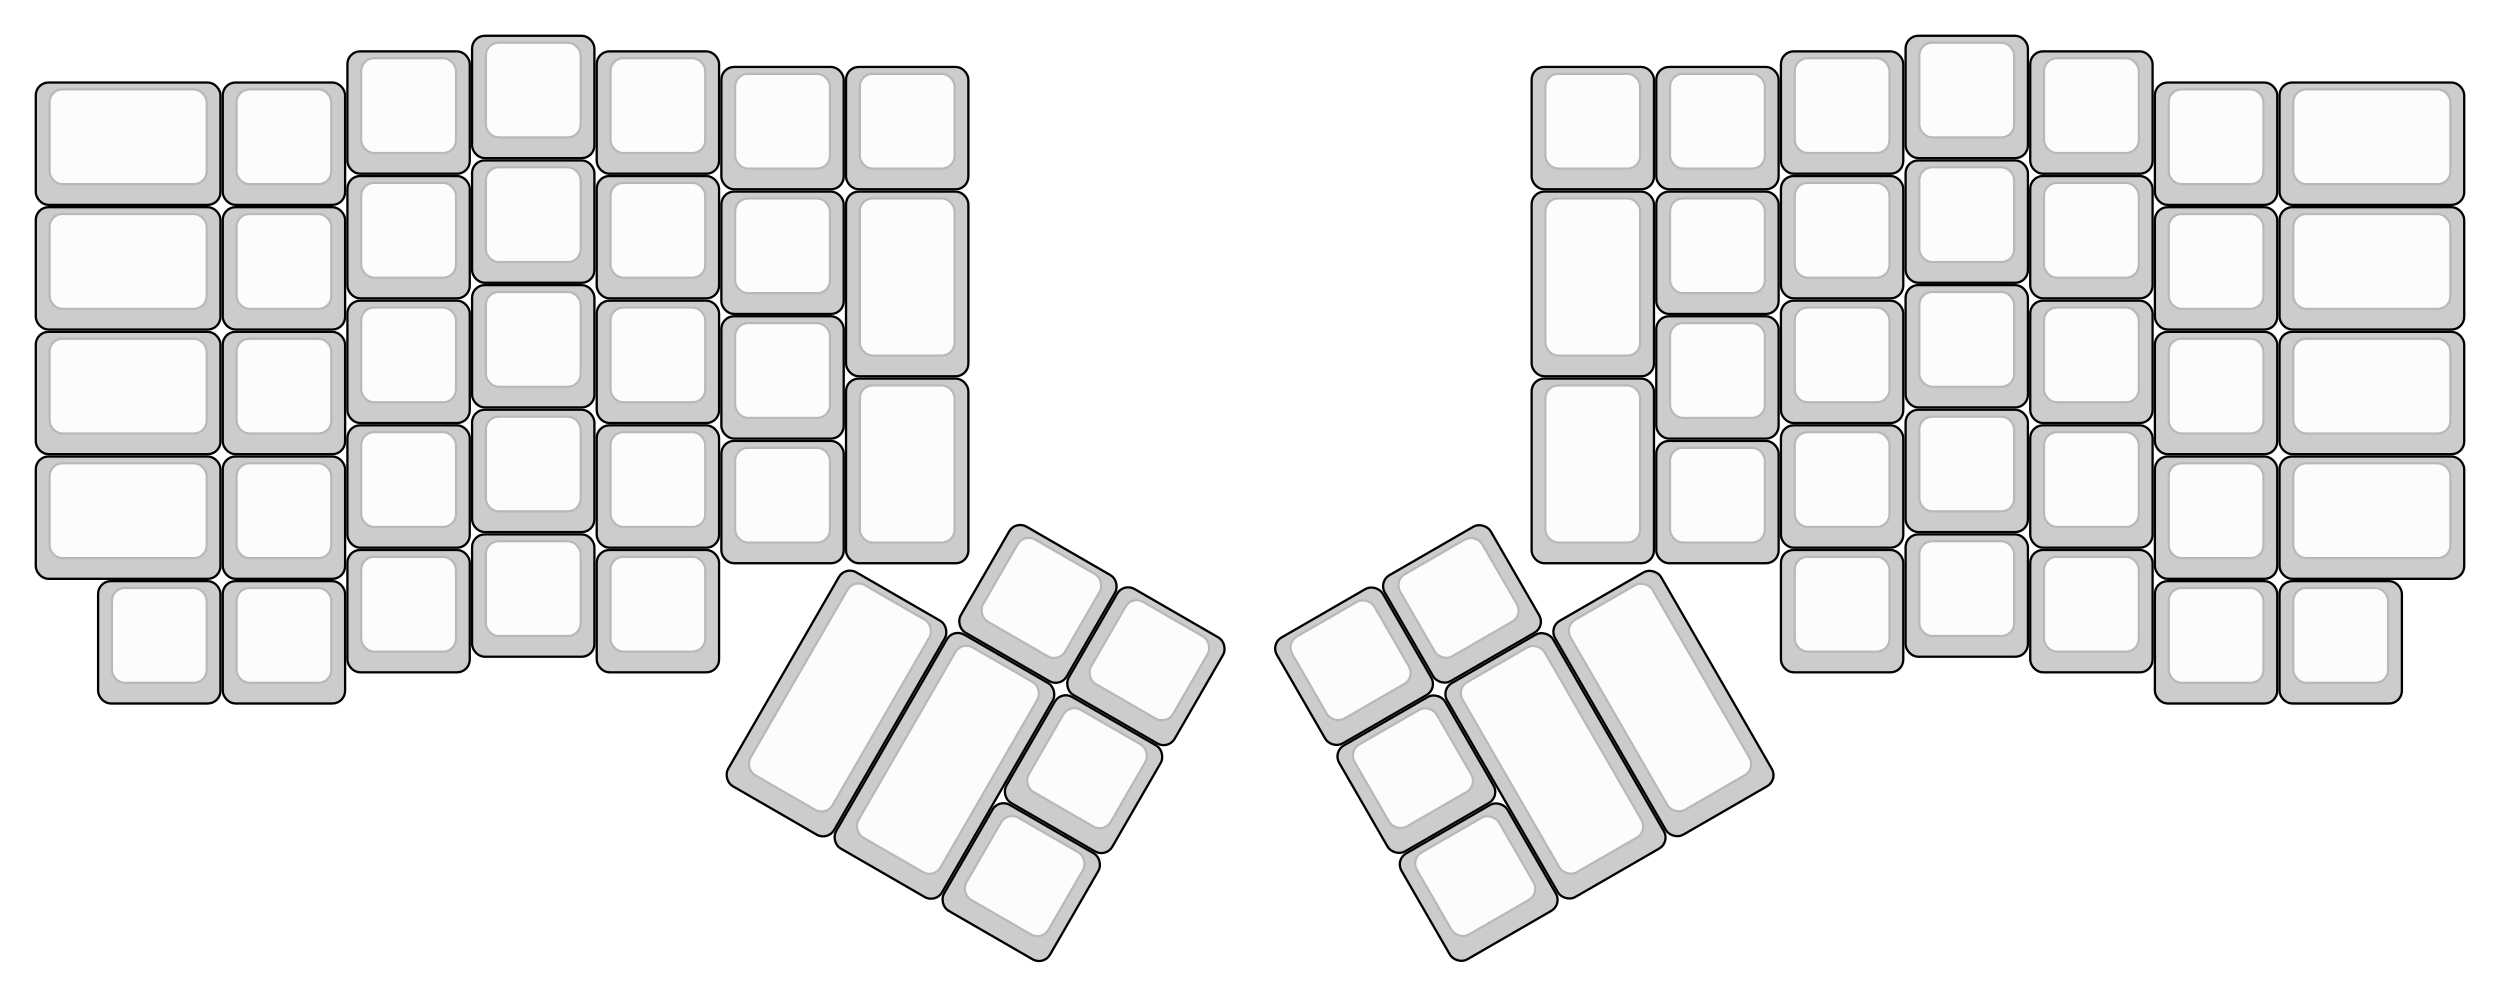 <?xml version="1.0" encoding="UTF-8" standalone="no"?>
<svg
   xmlns:dc="http://purl.org/dc/elements/1.1/"
   xmlns:cc="http://creativecommons.org/ns#"
   xmlns:rdf="http://www.w3.org/1999/02/22-rdf-syntax-ns#"
   xmlns:svg="http://www.w3.org/2000/svg"
   xmlns="http://www.w3.org/2000/svg"
   xmlns:xlink="http://www.w3.org/1999/xlink"
   xmlns:sodipodi="http://sodipodi.sourceforge.net/DTD/sodipodi-0.dtd"
   xmlns:inkscape="http://www.inkscape.org/namespaces/inkscape"
   width="1083px"
   height="434.031px"
   viewBox="0 0 1083 434.031"
   id="svg2"
   version="1.1"
   inkscape:version="0.91 r13725"
   sodipodi:docname="ergodox.svg">
  <sodipodi:namedview
     pagecolor="#ffffff"
     bordercolor="#666666"
     borderopacity="1"
     objecttolerance="10"
     gridtolerance="10"
     guidetolerance="10"
     inkscape:pageopacity="0"
     inkscape:pageshadow="2"
     inkscape:window-width="800"
     inkscape:window-height="480"
     id="namedview800"
     showgrid="false"
     inkscape:zoom="0.31948292"
     inkscape:cx="541.5"
     inkscape:cy="217.01537"
     inkscape:window-x="65"
     inkscape:window-y="24"
     inkscape:window-maximized="0"
     inkscape:current-layer="svg2" />
  <style
     type="text/css"
     id="style4">
    .keycap .border { stroke: black; stroke-width: 2; }
    .keycap .inner.border { stroke: rgba(0,0,0,.1); }
    </style>
  <defs
     id="defs6">
    <linearGradient
       id="DCS">
      <stop
         offset="0%"
         stop-color="black"
         stop-opacity="0"
         id="stop9" />
      <stop
         offset="40%"
         stop-color="black"
         stop-opacity="0.1"
         id="stop11" />
      <stop
         offset="60%"
         stop-color="black"
         stop-opacity="0.1"
         id="stop13" />
      <stop
         offset="100%"
         stop-color="black"
         stop-opacity="0"
         id="stop15" />
    </linearGradient>
    <linearGradient
       id="SPACE"
       x1="0%"
       x2="0%"
       y1="0%"
       y2="100%">
      <stop
         offset="0%"
         stop-color="black"
         stop-opacity="0.1"
         id="stop18" />
      <stop
         offset="20%"
         stop-color="black"
         stop-opacity="0.0"
         id="stop20" />
      <stop
         offset="40%"
         stop-color="black"
         stop-opacity="0.0"
         id="stop22" />
      <stop
         offset="100%"
         stop-color="black"
         stop-opacity="0.1"
         id="stop24" />
    </linearGradient>
    <radialGradient
       id="DSA">
      <stop
         offset="0%"
         stop-color="black"
         stop-opacity="0.1"
         id="stop27" />
      <stop
         offset="10%"
         stop-color="black"
         stop-opacity="0.1"
         id="stop29" />
      <stop
         offset="100%"
         stop-color="black"
         stop-opacity="0"
         id="stop31" />
    </radialGradient>
    <radialGradient
       id="SA"
       xlink:href="#DSA" />
  </defs>
  <g
     class="  keycap"
     id="g40"
     transform="translate(15,15)">
    <!-- Outer Border -->
    <rect
       x="190"
       y="1"
       width="52"
       height="52"
       rx="5"
       class="outer border"
       id="rect42"
       style="fill:#cccccc;stroke:#000000;stroke-width:2" />
    <!-- Outer Fill -->
    <rect
       x="190"
       y="1"
       width="52"
       height="52"
       rx="5"
       id="rect44"
       style="fill:#cccccc" />
    <!-- Inner Border -->
    <rect
       x="196"
       y="4"
       width="40"
       height="40"
       rx="5"
       class="inner border"
       id="rect46"
       style="fill:#fcfcfc;stroke-width:2" />
    <!-- Inner Fill -->
    <rect
       x="196"
       y="4"
       width="40"
       height="40"
       rx="5"
       id="rect48"
       style="fill:#fcfcfc" />
  </g>
  <g
     class="  keycap"
     id="g50"
     transform="translate(15,15)">
    <!-- Outer Border -->
    <rect
       x="811"
       y="1"
       width="52"
       height="52"
       rx="5"
       class="outer border"
       id="rect52"
       style="fill:#cccccc;stroke:#000000;stroke-width:2" />
    <!-- Outer Fill -->
    <rect
       x="811"
       y="1"
       width="52"
       height="52"
       rx="5"
       id="rect54"
       style="fill:#cccccc" />
    <!-- Inner Border -->
    <rect
       x="817"
       y="4"
       width="40"
       height="40"
       rx="5"
       class="inner border"
       id="rect56"
       style="fill:#fcfcfc;stroke-width:2" />
    <!-- Inner Fill -->
    <rect
       x="817"
       y="4"
       width="40"
       height="40"
       rx="5"
       id="rect58"
       style="fill:#fcfcfc" />
  </g>
  <g
     class="  keycap"
     id="g60"
     transform="translate(15,15)">
    <!-- Outer Border -->
    <rect
       x="136"
       y="7.75"
       width="52"
       height="52"
       rx="5"
       class="outer border"
       id="rect62"
       style="fill:#cccccc;stroke:#000000;stroke-width:2" />
    <!-- Outer Fill -->
    <rect
       x="136"
       y="7.75"
       width="52"
       height="52"
       rx="5"
       id="rect64"
       style="fill:#cccccc" />
    <!-- Inner Border -->
    <rect
       x="142"
       y="10.75"
       width="40"
       height="40"
       rx="5"
       class="inner border"
       id="rect66"
       style="fill:#fcfcfc;stroke-width:2" />
    <!-- Inner Fill -->
    <rect
       x="142"
       y="10.75"
       width="40"
       height="40"
       rx="5"
       id="rect68"
       style="fill:#fcfcfc" />
  </g>
  <g
     class="  keycap"
     id="g70"
     transform="translate(15,15)">
    <!-- Outer Border -->
    <rect
       x="244"
       y="7.75"
       width="52"
       height="52"
       rx="5"
       class="outer border"
       id="rect72"
       style="fill:#cccccc;stroke:#000000;stroke-width:2" />
    <!-- Outer Fill -->
    <rect
       x="244"
       y="7.75"
       width="52"
       height="52"
       rx="5"
       id="rect74"
       style="fill:#cccccc" />
    <!-- Inner Border -->
    <rect
       x="250"
       y="10.75"
       width="40"
       height="40"
       rx="5"
       class="inner border"
       id="rect76"
       style="fill:#fcfcfc;stroke-width:2" />
    <!-- Inner Fill -->
    <rect
       x="250"
       y="10.75"
       width="40"
       height="40"
       rx="5"
       id="rect78"
       style="fill:#fcfcfc" />
  </g>
  <g
     class="  keycap"
     id="g80"
     transform="translate(15,15)">
    <!-- Outer Border -->
    <rect
       x="757"
       y="7.75"
       width="52"
       height="52"
       rx="5"
       class="outer border"
       id="rect82"
       style="fill:#cccccc;stroke:#000000;stroke-width:2" />
    <!-- Outer Fill -->
    <rect
       x="757"
       y="7.75"
       width="52"
       height="52"
       rx="5"
       id="rect84"
       style="fill:#cccccc" />
    <!-- Inner Border -->
    <rect
       x="763"
       y="10.75"
       width="40"
       height="40"
       rx="5"
       class="inner border"
       id="rect86"
       style="fill:#fcfcfc;stroke-width:2" />
    <!-- Inner Fill -->
    <rect
       x="763"
       y="10.75"
       width="40"
       height="40"
       rx="5"
       id="rect88"
       style="fill:#fcfcfc" />
  </g>
  <g
     class="  keycap"
     id="g90"
     transform="translate(15,15)">
    <!-- Outer Border -->
    <rect
       x="865"
       y="7.75"
       width="52"
       height="52"
       rx="5"
       class="outer border"
       id="rect92"
       style="fill:#cccccc;stroke:#000000;stroke-width:2" />
    <!-- Outer Fill -->
    <rect
       x="865"
       y="7.75"
       width="52"
       height="52"
       rx="5"
       id="rect94"
       style="fill:#cccccc" />
    <!-- Inner Border -->
    <rect
       x="871"
       y="10.75"
       width="40"
       height="40"
       rx="5"
       class="inner border"
       id="rect96"
       style="fill:#fcfcfc;stroke-width:2" />
    <!-- Inner Fill -->
    <rect
       x="871"
       y="10.75"
       width="40"
       height="40"
       rx="5"
       id="rect98"
       style="fill:#fcfcfc" />
  </g>
  <g
     class="  keycap"
     id="g100"
     transform="translate(15,15)">
    <!-- Outer Border -->
    <rect
       x="298"
       y="14.5"
       width="52"
       height="52"
       rx="5"
       class="outer border"
       id="rect102"
       style="fill:#cccccc;stroke:#000000;stroke-width:2" />
    <!-- Outer Fill -->
    <rect
       x="298"
       y="14.5"
       width="52"
       height="52"
       rx="5"
       id="rect104"
       style="fill:#cccccc" />
    <!-- Inner Border -->
    <rect
       x="304"
       y="17.5"
       width="40"
       height="40"
       rx="5"
       class="inner border"
       id="rect106"
       style="fill:#fcfcfc;stroke-width:2" />
    <!-- Inner Fill -->
    <rect
       x="304"
       y="17.5"
       width="40"
       height="40"
       rx="5"
       id="rect108"
       style="fill:#fcfcfc" />
  </g>
  <g
     class="  keycap"
     id="g110"
     transform="translate(15,15)">
    <!-- Outer Border -->
    <rect
       x="352"
       y="14.5"
       width="52"
       height="52"
       rx="5"
       class="outer border"
       id="rect112"
       style="fill:#cccccc;stroke:#000000;stroke-width:2" />
    <!-- Outer Fill -->
    <rect
       x="352"
       y="14.5"
       width="52"
       height="52"
       rx="5"
       id="rect114"
       style="fill:#cccccc" />
    <!-- Inner Border -->
    <rect
       x="358"
       y="17.5"
       width="40"
       height="40"
       rx="5"
       class="inner border"
       id="rect116"
       style="fill:#fcfcfc;stroke-width:2" />
    <!-- Inner Fill -->
    <rect
       x="358"
       y="17.5"
       width="40"
       height="40"
       rx="5"
       id="rect118"
       style="fill:#fcfcfc" />
  </g>
  <g
     class="  keycap"
     id="g120"
     transform="translate(15,15)">
    <!-- Outer Border -->
    <rect
       x="649"
       y="14.5"
       width="52"
       height="52"
       rx="5"
       class="outer border"
       id="rect122"
       style="fill:#cccccc;stroke:#000000;stroke-width:2" />
    <!-- Outer Fill -->
    <rect
       x="649"
       y="14.5"
       width="52"
       height="52"
       rx="5"
       id="rect124"
       style="fill:#cccccc" />
    <!-- Inner Border -->
    <rect
       x="655"
       y="17.5"
       width="40"
       height="40"
       rx="5"
       class="inner border"
       id="rect126"
       style="fill:#fcfcfc;stroke-width:2" />
    <!-- Inner Fill -->
    <rect
       x="655"
       y="17.5"
       width="40"
       height="40"
       rx="5"
       id="rect128"
       style="fill:#fcfcfc" />
  </g>
  <g
     class="  keycap"
     id="g130"
     transform="translate(15,15)">
    <!-- Outer Border -->
    <rect
       x="703"
       y="14.5"
       width="52"
       height="52"
       rx="5"
       class="outer border"
       id="rect132"
       style="fill:#cccccc;stroke:#000000;stroke-width:2" />
    <!-- Outer Fill -->
    <rect
       x="703"
       y="14.5"
       width="52"
       height="52"
       rx="5"
       id="rect134"
       style="fill:#cccccc" />
    <!-- Inner Border -->
    <rect
       x="709"
       y="17.5"
       width="40"
       height="40"
       rx="5"
       class="inner border"
       id="rect136"
       style="fill:#fcfcfc;stroke-width:2" />
    <!-- Inner Fill -->
    <rect
       x="709"
       y="17.5"
       width="40"
       height="40"
       rx="5"
       id="rect138"
       style="fill:#fcfcfc" />
  </g>
  <g
     class="  keycap"
     id="g140"
     transform="translate(15,15)">
    <!-- Outer Border -->
    <rect
       x="1"
       y="21.25"
       width="79"
       height="52"
       rx="5"
       class="outer border"
       id="rect142"
       style="fill:#cccccc;stroke:#000000;stroke-width:2" />
    <!-- Outer Fill -->
    <rect
       x="1"
       y="21.25"
       width="79"
       height="52"
       rx="5"
       id="rect144"
       style="fill:#cccccc" />
    <!-- Inner Border -->
    <rect
       x="7"
       y="24.25"
       width="67"
       height="40"
       rx="5"
       class="inner border"
       id="rect146"
       style="fill:#fcfcfc;stroke-width:2" />
    <!-- Inner Fill -->
    <rect
       x="7"
       y="24.25"
       width="67"
       height="40"
       rx="5"
       id="rect148"
       style="fill:#fcfcfc" />
  </g>
  <g
     class="  keycap"
     id="g150"
     transform="translate(15,15)">
    <!-- Outer Border -->
    <rect
       x="82"
       y="21.25"
       width="52"
       height="52"
       rx="5"
       class="outer border"
       id="rect152"
       style="fill:#cccccc;stroke:#000000;stroke-width:2" />
    <!-- Outer Fill -->
    <rect
       x="82"
       y="21.25"
       width="52"
       height="52"
       rx="5"
       id="rect154"
       style="fill:#cccccc" />
    <!-- Inner Border -->
    <rect
       x="88"
       y="24.25"
       width="40"
       height="40"
       rx="5"
       class="inner border"
       id="rect156"
       style="fill:#fcfcfc;stroke-width:2" />
    <!-- Inner Fill -->
    <rect
       x="88"
       y="24.25"
       width="40"
       height="40"
       rx="5"
       id="rect158"
       style="fill:#fcfcfc" />
  </g>
  <g
     class="  keycap"
     id="g160"
     transform="translate(15,15)">
    <!-- Outer Border -->
    <rect
       x="919"
       y="21.25"
       width="52"
       height="52"
       rx="5"
       class="outer border"
       id="rect162"
       style="fill:#cccccc;stroke:#000000;stroke-width:2" />
    <!-- Outer Fill -->
    <rect
       x="919"
       y="21.25"
       width="52"
       height="52"
       rx="5"
       id="rect164"
       style="fill:#cccccc" />
    <!-- Inner Border -->
    <rect
       x="925"
       y="24.25"
       width="40"
       height="40"
       rx="5"
       class="inner border"
       id="rect166"
       style="fill:#fcfcfc;stroke-width:2" />
    <!-- Inner Fill -->
    <rect
       x="925"
       y="24.25"
       width="40"
       height="40"
       rx="5"
       id="rect168"
       style="fill:#fcfcfc" />
  </g>
  <g
     class="  keycap"
     id="g170"
     transform="translate(15,15)">
    <!-- Outer Border -->
    <rect
       x="973"
       y="21.25"
       width="79"
       height="52"
       rx="5"
       class="outer border"
       id="rect172"
       style="fill:#cccccc;stroke:#000000;stroke-width:2" />
    <!-- Outer Fill -->
    <rect
       x="973"
       y="21.25"
       width="79"
       height="52"
       rx="5"
       id="rect174"
       style="fill:#cccccc" />
    <!-- Inner Border -->
    <rect
       x="979"
       y="24.25"
       width="67"
       height="40"
       rx="5"
       class="inner border"
       id="rect176"
       style="fill:#fcfcfc;stroke-width:2" />
    <!-- Inner Fill -->
    <rect
       x="979"
       y="24.25"
       width="67"
       height="40"
       rx="5"
       id="rect178"
       style="fill:#fcfcfc" />
  </g>
  <g
     class="  keycap"
     id="g180"
     transform="translate(15,15)">
    <!-- Outer Border -->
    <rect
       x="190"
       y="55"
       width="52"
       height="52"
       rx="5"
       class="outer border"
       id="rect182"
       style="fill:#cccccc;stroke:#000000;stroke-width:2" />
    <!-- Outer Fill -->
    <rect
       x="190"
       y="55"
       width="52"
       height="52"
       rx="5"
       id="rect184"
       style="fill:#cccccc" />
    <!-- Inner Border -->
    <rect
       x="196"
       y="58"
       width="40"
       height="40"
       rx="5"
       class="inner border"
       id="rect186"
       style="fill:#fcfcfc;stroke-width:2" />
    <!-- Inner Fill -->
    <rect
       x="196"
       y="58"
       width="40"
       height="40"
       rx="5"
       id="rect188"
       style="fill:#fcfcfc" />
  </g>
  <g
     class="  keycap"
     id="g190"
     transform="translate(15,15)">
    <!-- Outer Border -->
    <rect
       x="811"
       y="55"
       width="52"
       height="52"
       rx="5"
       class="outer border"
       id="rect192"
       style="fill:#cccccc;stroke:#000000;stroke-width:2" />
    <!-- Outer Fill -->
    <rect
       x="811"
       y="55"
       width="52"
       height="52"
       rx="5"
       id="rect194"
       style="fill:#cccccc" />
    <!-- Inner Border -->
    <rect
       x="817"
       y="58"
       width="40"
       height="40"
       rx="5"
       class="inner border"
       id="rect196"
       style="fill:#fcfcfc;stroke-width:2" />
    <!-- Inner Fill -->
    <rect
       x="817"
       y="58"
       width="40"
       height="40"
       rx="5"
       id="rect198"
       style="fill:#fcfcfc" />
  </g>
  <g
     class="  keycap"
     id="g200"
     transform="translate(15,15)">
    <!-- Outer Border -->
    <rect
       x="136"
       y="61.75"
       width="52"
       height="52"
       rx="5"
       class="outer border"
       id="rect202"
       style="fill:#cccccc;stroke:#000000;stroke-width:2" />
    <!-- Outer Fill -->
    <rect
       x="136"
       y="61.75"
       width="52"
       height="52"
       rx="5"
       id="rect204"
       style="fill:#cccccc" />
    <!-- Inner Border -->
    <rect
       x="142"
       y="64.75"
       width="40"
       height="40"
       rx="5"
       class="inner border"
       id="rect206"
       style="fill:#fcfcfc;stroke-width:2" />
    <!-- Inner Fill -->
    <rect
       x="142"
       y="64.75"
       width="40"
       height="40"
       rx="5"
       id="rect208"
       style="fill:#fcfcfc" />
  </g>
  <g
     class="  keycap"
     id="g210"
     transform="translate(15,15)">
    <!-- Outer Border -->
    <rect
       x="244"
       y="61.75"
       width="52"
       height="52"
       rx="5"
       class="outer border"
       id="rect212"
       style="fill:#cccccc;stroke:#000000;stroke-width:2" />
    <!-- Outer Fill -->
    <rect
       x="244"
       y="61.75"
       width="52"
       height="52"
       rx="5"
       id="rect214"
       style="fill:#cccccc" />
    <!-- Inner Border -->
    <rect
       x="250"
       y="64.75"
       width="40"
       height="40"
       rx="5"
       class="inner border"
       id="rect216"
       style="fill:#fcfcfc;stroke-width:2" />
    <!-- Inner Fill -->
    <rect
       x="250"
       y="64.75"
       width="40"
       height="40"
       rx="5"
       id="rect218"
       style="fill:#fcfcfc" />
  </g>
  <g
     class="  keycap"
     id="g220"
     transform="translate(15,15)">
    <!-- Outer Border -->
    <rect
       x="757"
       y="61.75"
       width="52"
       height="52"
       rx="5"
       class="outer border"
       id="rect222"
       style="fill:#cccccc;stroke:#000000;stroke-width:2" />
    <!-- Outer Fill -->
    <rect
       x="757"
       y="61.75"
       width="52"
       height="52"
       rx="5"
       id="rect224"
       style="fill:#cccccc" />
    <!-- Inner Border -->
    <rect
       x="763"
       y="64.75"
       width="40"
       height="40"
       rx="5"
       class="inner border"
       id="rect226"
       style="fill:#fcfcfc;stroke-width:2" />
    <!-- Inner Fill -->
    <rect
       x="763"
       y="64.75"
       width="40"
       height="40"
       rx="5"
       id="rect228"
       style="fill:#fcfcfc" />
  </g>
  <g
     class="  keycap"
     id="g230"
     transform="translate(15,15)">
    <!-- Outer Border -->
    <rect
       x="865"
       y="61.75"
       width="52"
       height="52"
       rx="5"
       class="outer border"
       id="rect232"
       style="fill:#cccccc;stroke:#000000;stroke-width:2" />
    <!-- Outer Fill -->
    <rect
       x="865"
       y="61.75"
       width="52"
       height="52"
       rx="5"
       id="rect234"
       style="fill:#cccccc" />
    <!-- Inner Border -->
    <rect
       x="871"
       y="64.75"
       width="40"
       height="40"
       rx="5"
       class="inner border"
       id="rect236"
       style="fill:#fcfcfc;stroke-width:2" />
    <!-- Inner Fill -->
    <rect
       x="871"
       y="64.75"
       width="40"
       height="40"
       rx="5"
       id="rect238"
       style="fill:#fcfcfc" />
  </g>
  <g
     class="  keycap"
     id="g240"
     transform="translate(15,15)">
    <!-- Outer Border -->
    <rect
       x="298"
       y="68.5"
       width="52"
       height="52"
       rx="5"
       class="outer border"
       id="rect242"
       style="fill:#cccccc;stroke:#000000;stroke-width:2" />
    <!-- Outer Fill -->
    <rect
       x="298"
       y="68.5"
       width="52"
       height="52"
       rx="5"
       id="rect244"
       style="fill:#cccccc" />
    <!-- Inner Border -->
    <rect
       x="304"
       y="71.5"
       width="40"
       height="40"
       rx="5"
       class="inner border"
       id="rect246"
       style="fill:#fcfcfc;stroke-width:2" />
    <!-- Inner Fill -->
    <rect
       x="304"
       y="71.5"
       width="40"
       height="40"
       rx="5"
       id="rect248"
       style="fill:#fcfcfc" />
  </g>
  <g
     class="  keycap"
     id="g250"
     transform="translate(15,15)">
    <!-- Outer Border -->
    <rect
       x="352"
       y="68.5"
       width="52"
       height="79"
       rx="5"
       class="outer border"
       id="rect252"
       style="fill:#cccccc;stroke:#000000;stroke-width:2" />
    <!-- Outer Fill -->
    <rect
       x="352"
       y="68.5"
       width="52"
       height="79"
       rx="5"
       id="rect254"
       style="fill:#cccccc" />
    <!-- Inner Border -->
    <rect
       x="358"
       y="71.5"
       width="40"
       height="67"
       rx="5"
       class="inner border"
       id="rect256"
       style="fill:#fcfcfc;stroke-width:2" />
    <!-- Inner Fill -->
    <rect
       x="358"
       y="71.5"
       width="40"
       height="67"
       rx="5"
       id="rect258"
       style="fill:#fcfcfc" />
  </g>
  <g
     class="  keycap"
     id="g260"
     transform="translate(15,15)">
    <!-- Outer Border -->
    <rect
       x="649"
       y="68.5"
       width="52"
       height="79"
       rx="5"
       class="outer border"
       id="rect262"
       style="fill:#cccccc;stroke:#000000;stroke-width:2" />
    <!-- Outer Fill -->
    <rect
       x="649"
       y="68.5"
       width="52"
       height="79"
       rx="5"
       id="rect264"
       style="fill:#cccccc" />
    <!-- Inner Border -->
    <rect
       x="655"
       y="71.5"
       width="40"
       height="67"
       rx="5"
       class="inner border"
       id="rect266"
       style="fill:#fcfcfc;stroke-width:2" />
    <!-- Inner Fill -->
    <rect
       x="655"
       y="71.5"
       width="40"
       height="67"
       rx="5"
       id="rect268"
       style="fill:#fcfcfc" />
  </g>
  <g
     class="  keycap"
     id="g270"
     transform="translate(15,15)">
    <!-- Outer Border -->
    <rect
       x="703"
       y="68.5"
       width="52"
       height="52"
       rx="5"
       class="outer border"
       id="rect272"
       style="fill:#cccccc;stroke:#000000;stroke-width:2" />
    <!-- Outer Fill -->
    <rect
       x="703"
       y="68.5"
       width="52"
       height="52"
       rx="5"
       id="rect274"
       style="fill:#cccccc" />
    <!-- Inner Border -->
    <rect
       x="709"
       y="71.5"
       width="40"
       height="40"
       rx="5"
       class="inner border"
       id="rect276"
       style="fill:#fcfcfc;stroke-width:2" />
    <!-- Inner Fill -->
    <rect
       x="709"
       y="71.5"
       width="40"
       height="40"
       rx="5"
       id="rect278"
       style="fill:#fcfcfc" />
  </g>
  <g
     class="  keycap"
     id="g280"
     transform="translate(15,15)">
    <!-- Outer Border -->
    <rect
       x="1"
       y="75.25"
       width="79"
       height="52"
       rx="5"
       class="outer border"
       id="rect282"
       style="fill:#cccccc;stroke:#000000;stroke-width:2" />
    <!-- Outer Fill -->
    <rect
       x="1"
       y="75.25"
       width="79"
       height="52"
       rx="5"
       id="rect284"
       style="fill:#cccccc" />
    <!-- Inner Border -->
    <rect
       x="7"
       y="78.25"
       width="67"
       height="40"
       rx="5"
       class="inner border"
       id="rect286"
       style="fill:#fcfcfc;stroke-width:2" />
    <!-- Inner Fill -->
    <rect
       x="7"
       y="78.25"
       width="67"
       height="40"
       rx="5"
       id="rect288"
       style="fill:#fcfcfc" />
  </g>
  <g
     class="  keycap"
     id="g290"
     transform="translate(15,15)">
    <!-- Outer Border -->
    <rect
       x="82"
       y="75.25"
       width="52"
       height="52"
       rx="5"
       class="outer border"
       id="rect292"
       style="fill:#cccccc;stroke:#000000;stroke-width:2" />
    <!-- Outer Fill -->
    <rect
       x="82"
       y="75.25"
       width="52"
       height="52"
       rx="5"
       id="rect294"
       style="fill:#cccccc" />
    <!-- Inner Border -->
    <rect
       x="88"
       y="78.25"
       width="40"
       height="40"
       rx="5"
       class="inner border"
       id="rect296"
       style="fill:#fcfcfc;stroke-width:2" />
    <!-- Inner Fill -->
    <rect
       x="88"
       y="78.25"
       width="40"
       height="40"
       rx="5"
       id="rect298"
       style="fill:#fcfcfc" />
  </g>
  <g
     class="  keycap"
     id="g300"
     transform="translate(15,15)">
    <!-- Outer Border -->
    <rect
       x="919"
       y="75.25"
       width="52"
       height="52"
       rx="5"
       class="outer border"
       id="rect302"
       style="fill:#cccccc;stroke:#000000;stroke-width:2" />
    <!-- Outer Fill -->
    <rect
       x="919"
       y="75.25"
       width="52"
       height="52"
       rx="5"
       id="rect304"
       style="fill:#cccccc" />
    <!-- Inner Border -->
    <rect
       x="925"
       y="78.25"
       width="40"
       height="40"
       rx="5"
       class="inner border"
       id="rect306"
       style="fill:#fcfcfc;stroke-width:2" />
    <!-- Inner Fill -->
    <rect
       x="925"
       y="78.25"
       width="40"
       height="40"
       rx="5"
       id="rect308"
       style="fill:#fcfcfc" />
  </g>
  <g
     class="  keycap"
     id="g310"
     transform="translate(15,15)">
    <!-- Outer Border -->
    <rect
       x="973"
       y="75.25"
       width="79"
       height="52"
       rx="5"
       class="outer border"
       id="rect312"
       style="fill:#cccccc;stroke:#000000;stroke-width:2" />
    <!-- Outer Fill -->
    <rect
       x="973"
       y="75.25"
       width="79"
       height="52"
       rx="5"
       id="rect314"
       style="fill:#cccccc" />
    <!-- Inner Border -->
    <rect
       x="979"
       y="78.25"
       width="67"
       height="40"
       rx="5"
       class="inner border"
       id="rect316"
       style="fill:#fcfcfc;stroke-width:2" />
    <!-- Inner Fill -->
    <rect
       x="979"
       y="78.25"
       width="67"
       height="40"
       rx="5"
       id="rect318"
       style="fill:#fcfcfc" />
  </g>
  <g
     class="  keycap"
     id="g320"
     transform="translate(15,15)">
    <!-- Outer Border -->
    <rect
       x="190"
       y="109"
       width="52"
       height="52"
       rx="5"
       class="outer border"
       id="rect322"
       style="fill:#cccccc;stroke:#000000;stroke-width:2" />
    <!-- Outer Fill -->
    <rect
       x="190"
       y="109"
       width="52"
       height="52"
       rx="5"
       id="rect324"
       style="fill:#cccccc" />
    <!-- Inner Border -->
    <rect
       x="196"
       y="112"
       width="40"
       height="40"
       rx="5"
       class="inner border"
       id="rect326"
       style="fill:#fcfcfc;stroke-width:2" />
    <!-- Inner Fill -->
    <rect
       x="196"
       y="112"
       width="40"
       height="40"
       rx="5"
       id="rect328"
       style="fill:#fcfcfc" />
  </g>
  <g
     class="  keycap"
     id="g330"
     transform="translate(15,15)">
    <!-- Outer Border -->
    <rect
       x="811"
       y="109"
       width="52"
       height="52"
       rx="5"
       class="outer border"
       id="rect332"
       style="fill:#cccccc;stroke:#000000;stroke-width:2" />
    <!-- Outer Fill -->
    <rect
       x="811"
       y="109"
       width="52"
       height="52"
       rx="5"
       id="rect334"
       style="fill:#cccccc" />
    <!-- Inner Border -->
    <rect
       x="817"
       y="112"
       width="40"
       height="40"
       rx="5"
       class="inner border"
       id="rect336"
       style="fill:#fcfcfc;stroke-width:2" />
    <!-- Inner Fill -->
    <rect
       x="817"
       y="112"
       width="40"
       height="40"
       rx="5"
       id="rect338"
       style="fill:#fcfcfc" />
  </g>
  <g
     class="  keycap"
     id="g340"
     transform="translate(15,15)">
    <!-- Outer Border -->
    <rect
       x="136"
       y="115.75"
       width="52"
       height="52"
       rx="5"
       class="outer border"
       id="rect342"
       style="fill:#cccccc;stroke:#000000;stroke-width:2" />
    <!-- Outer Fill -->
    <rect
       x="136"
       y="115.75"
       width="52"
       height="52"
       rx="5"
       id="rect344"
       style="fill:#cccccc" />
    <!-- Inner Border -->
    <rect
       x="142"
       y="118.75"
       width="40"
       height="40"
       rx="5"
       class="inner border"
       id="rect346"
       style="fill:#fcfcfc;stroke-width:2" />
    <!-- Inner Fill -->
    <rect
       x="142"
       y="118.75"
       width="40"
       height="40"
       rx="5"
       id="rect348"
       style="fill:#fcfcfc" />
  </g>
  <g
     class="  keycap"
     id="g350"
     transform="translate(15,15)">
    <!-- Outer Border -->
    <rect
       x="244"
       y="115.75"
       width="52"
       height="52"
       rx="5"
       class="outer border"
       id="rect352"
       style="fill:#cccccc;stroke:#000000;stroke-width:2" />
    <!-- Outer Fill -->
    <rect
       x="244"
       y="115.75"
       width="52"
       height="52"
       rx="5"
       id="rect354"
       style="fill:#cccccc" />
    <!-- Inner Border -->
    <rect
       x="250"
       y="118.75"
       width="40"
       height="40"
       rx="5"
       class="inner border"
       id="rect356"
       style="fill:#fcfcfc;stroke-width:2" />
    <!-- Inner Fill -->
    <rect
       x="250"
       y="118.75"
       width="40"
       height="40"
       rx="5"
       id="rect358"
       style="fill:#fcfcfc" />
  </g>
  <g
     class="  keycap"
     id="g360"
     transform="translate(15,15)">
    <!-- Outer Border -->
    <rect
       x="757"
       y="115.75"
       width="52"
       height="52"
       rx="5"
       class="outer border"
       id="rect362"
       style="fill:#cccccc;stroke:#000000;stroke-width:2" />
    <!-- Outer Fill -->
    <rect
       x="757"
       y="115.75"
       width="52"
       height="52"
       rx="5"
       id="rect364"
       style="fill:#cccccc" />
    <!-- Inner Border -->
    <rect
       x="763"
       y="118.75"
       width="40"
       height="40"
       rx="5"
       class="inner border"
       id="rect366"
       style="fill:#fcfcfc;stroke-width:2" />
    <!-- Inner Fill -->
    <rect
       x="763"
       y="118.75"
       width="40"
       height="40"
       rx="5"
       id="rect368"
       style="fill:#fcfcfc" />
  </g>
  <g
     class="  keycap"
     id="g370"
     transform="translate(15,15)">
    <!-- Outer Border -->
    <rect
       x="865"
       y="115.75"
       width="52"
       height="52"
       rx="5"
       class="outer border"
       id="rect372"
       style="fill:#cccccc;stroke:#000000;stroke-width:2" />
    <!-- Outer Fill -->
    <rect
       x="865"
       y="115.75"
       width="52"
       height="52"
       rx="5"
       id="rect374"
       style="fill:#cccccc" />
    <!-- Inner Border -->
    <rect
       x="871"
       y="118.75"
       width="40"
       height="40"
       rx="5"
       class="inner border"
       id="rect376"
       style="fill:#fcfcfc;stroke-width:2" />
    <!-- Inner Fill -->
    <rect
       x="871"
       y="118.75"
       width="40"
       height="40"
       rx="5"
       id="rect378"
       style="fill:#fcfcfc" />
  </g>
  <g
     class="  keycap"
     id="g380"
     transform="translate(15,15)">
    <!-- Outer Border -->
    <rect
       x="298"
       y="122.5"
       width="52"
       height="52"
       rx="5"
       class="outer border"
       id="rect382"
       style="fill:#cccccc;stroke:#000000;stroke-width:2" />
    <!-- Outer Fill -->
    <rect
       x="298"
       y="122.5"
       width="52"
       height="52"
       rx="5"
       id="rect384"
       style="fill:#cccccc" />
    <!-- Inner Border -->
    <rect
       x="304"
       y="125.5"
       width="40"
       height="40"
       rx="5"
       class="inner border"
       id="rect386"
       style="fill:#fcfcfc;stroke-width:2" />
    <!-- Inner Fill -->
    <rect
       x="304"
       y="125.5"
       width="40"
       height="40"
       rx="5"
       id="rect388"
       style="fill:#fcfcfc" />
  </g>
  <g
     class="  keycap"
     id="g390"
     transform="translate(15,15)">
    <!-- Outer Border -->
    <rect
       x="703"
       y="122.5"
       width="52"
       height="52"
       rx="5"
       class="outer border"
       id="rect392"
       style="fill:#cccccc;stroke:#000000;stroke-width:2" />
    <!-- Outer Fill -->
    <rect
       x="703"
       y="122.5"
       width="52"
       height="52"
       rx="5"
       id="rect394"
       style="fill:#cccccc" />
    <!-- Inner Border -->
    <rect
       x="709"
       y="125.5"
       width="40"
       height="40"
       rx="5"
       class="inner border"
       id="rect396"
       style="fill:#fcfcfc;stroke-width:2" />
    <!-- Inner Fill -->
    <rect
       x="709"
       y="125.5"
       width="40"
       height="40"
       rx="5"
       id="rect398"
       style="fill:#fcfcfc" />
  </g>
  <g
     class="  keycap"
     id="g400"
     transform="translate(15,15)">
    <!-- Outer Border -->
    <rect
       x="1"
       y="129.25"
       width="79"
       height="52"
       rx="5"
       class="outer border"
       id="rect402"
       style="fill:#cccccc;stroke:#000000;stroke-width:2" />
    <!-- Outer Fill -->
    <rect
       x="1"
       y="129.25"
       width="79"
       height="52"
       rx="5"
       id="rect404"
       style="fill:#cccccc" />
    <!-- Inner Border -->
    <rect
       x="7"
       y="132.25"
       width="67"
       height="40"
       rx="5"
       class="inner border"
       id="rect406"
       style="fill:#fcfcfc;stroke-width:2" />
    <!-- Inner Fill -->
    <rect
       x="7"
       y="132.25"
       width="67"
       height="40"
       rx="5"
       id="rect408"
       style="fill:#fcfcfc" />
  </g>
  <g
     class="  keycap"
     id="g410"
     transform="translate(15,15)">
    <!-- Outer Border -->
    <rect
       x="82"
       y="129.25"
       width="52"
       height="52"
       rx="5"
       class="outer border"
       id="rect412"
       style="fill:#cccccc;stroke:#000000;stroke-width:2" />
    <!-- Outer Fill -->
    <rect
       x="82"
       y="129.25"
       width="52"
       height="52"
       rx="5"
       id="rect414"
       style="fill:#cccccc" />
    <!-- Inner Border -->
    <rect
       x="88"
       y="132.25"
       width="40"
       height="40"
       rx="5"
       class="inner border"
       id="rect416"
       style="fill:#fcfcfc;stroke-width:2" />
    <!-- Inner Fill -->
    <rect
       x="88"
       y="132.25"
       width="40"
       height="40"
       rx="5"
       id="rect418"
       style="fill:#fcfcfc" />
  </g>
  <g
     class="  keycap"
     id="g420"
     transform="translate(15,15)">
    <!-- Outer Border -->
    <rect
       x="919"
       y="129.25"
       width="52"
       height="52"
       rx="5"
       class="outer border"
       id="rect422"
       style="fill:#cccccc;stroke:#000000;stroke-width:2" />
    <!-- Outer Fill -->
    <rect
       x="919"
       y="129.25"
       width="52"
       height="52"
       rx="5"
       id="rect424"
       style="fill:#cccccc" />
    <!-- Inner Border -->
    <rect
       x="925"
       y="132.25"
       width="40"
       height="40"
       rx="5"
       class="inner border"
       id="rect426"
       style="fill:#fcfcfc;stroke-width:2" />
    <!-- Inner Fill -->
    <rect
       x="925"
       y="132.25"
       width="40"
       height="40"
       rx="5"
       id="rect428"
       style="fill:#fcfcfc" />
  </g>
  <g
     class="  keycap"
     id="g430"
     transform="translate(15,15)">
    <!-- Outer Border -->
    <rect
       x="973"
       y="129.25"
       width="79"
       height="52"
       rx="5"
       class="outer border"
       id="rect432"
       style="fill:#cccccc;stroke:#000000;stroke-width:2" />
    <!-- Outer Fill -->
    <rect
       x="973"
       y="129.25"
       width="79"
       height="52"
       rx="5"
       id="rect434"
       style="fill:#cccccc" />
    <!-- Inner Border -->
    <rect
       x="979"
       y="132.25"
       width="67"
       height="40"
       rx="5"
       class="inner border"
       id="rect436"
       style="fill:#fcfcfc;stroke-width:2" />
    <!-- Inner Fill -->
    <rect
       x="979"
       y="132.25"
       width="67"
       height="40"
       rx="5"
       id="rect438"
       style="fill:#fcfcfc" />
  </g>
  <g
     class="  keycap"
     id="g440"
     transform="translate(15,15)">
    <!-- Outer Border -->
    <rect
       x="352"
       y="149.5"
       width="52"
       height="79"
       rx="5"
       class="outer border"
       id="rect442"
       style="fill:#cccccc;stroke:#000000;stroke-width:2" />
    <!-- Outer Fill -->
    <rect
       x="352"
       y="149.5"
       width="52"
       height="79"
       rx="5"
       id="rect444"
       style="fill:#cccccc" />
    <!-- Inner Border -->
    <rect
       x="358"
       y="152.5"
       width="40"
       height="67"
       rx="5"
       class="inner border"
       id="rect446"
       style="fill:#fcfcfc;stroke-width:2" />
    <!-- Inner Fill -->
    <rect
       x="358"
       y="152.5"
       width="40"
       height="67"
       rx="5"
       id="rect448"
       style="fill:#fcfcfc" />
  </g>
  <g
     class="  keycap"
     id="g450"
     transform="translate(15,15)">
    <!-- Outer Border -->
    <rect
       x="649"
       y="149.5"
       width="52"
       height="79"
       rx="5"
       class="outer border"
       id="rect452"
       style="fill:#cccccc;stroke:#000000;stroke-width:2" />
    <!-- Outer Fill -->
    <rect
       x="649"
       y="149.5"
       width="52"
       height="79"
       rx="5"
       id="rect454"
       style="fill:#cccccc" />
    <!-- Inner Border -->
    <rect
       x="655"
       y="152.5"
       width="40"
       height="67"
       rx="5"
       class="inner border"
       id="rect456"
       style="fill:#fcfcfc;stroke-width:2" />
    <!-- Inner Fill -->
    <rect
       x="655"
       y="152.5"
       width="40"
       height="67"
       rx="5"
       id="rect458"
       style="fill:#fcfcfc" />
  </g>
  <g
     class="  keycap"
     id="g460"
     transform="translate(15,15)">
    <!-- Outer Border -->
    <rect
       x="190"
       y="163"
       width="52"
       height="52"
       rx="5"
       class="outer border"
       id="rect462"
       style="fill:#cccccc;stroke:#000000;stroke-width:2" />
    <!-- Outer Fill -->
    <rect
       x="190"
       y="163"
       width="52"
       height="52"
       rx="5"
       id="rect464"
       style="fill:#cccccc" />
    <!-- Inner Border -->
    <rect
       x="196"
       y="166"
       width="40"
       height="40"
       rx="5"
       class="inner border"
       id="rect466"
       style="fill:#fcfcfc;stroke-width:2" />
    <!-- Inner Fill -->
    <rect
       x="196"
       y="166"
       width="40"
       height="40"
       rx="5"
       id="rect468"
       style="fill:#fcfcfc" />
  </g>
  <g
     class="  keycap"
     id="g470"
     transform="translate(15,15)">
    <!-- Outer Border -->
    <rect
       x="811"
       y="163"
       width="52"
       height="52"
       rx="5"
       class="outer border"
       id="rect472"
       style="fill:#cccccc;stroke:#000000;stroke-width:2" />
    <!-- Outer Fill -->
    <rect
       x="811"
       y="163"
       width="52"
       height="52"
       rx="5"
       id="rect474"
       style="fill:#cccccc" />
    <!-- Inner Border -->
    <rect
       x="817"
       y="166"
       width="40"
       height="40"
       rx="5"
       class="inner border"
       id="rect476"
       style="fill:#fcfcfc;stroke-width:2" />
    <!-- Inner Fill -->
    <rect
       x="817"
       y="166"
       width="40"
       height="40"
       rx="5"
       id="rect478"
       style="fill:#fcfcfc" />
  </g>
  <g
     class="  keycap"
     id="g480"
     transform="translate(15,15)">
    <!-- Outer Border -->
    <rect
       x="136"
       y="169.75"
       width="52"
       height="52"
       rx="5"
       class="outer border"
       id="rect482"
       style="fill:#cccccc;stroke:#000000;stroke-width:2" />
    <!-- Outer Fill -->
    <rect
       x="136"
       y="169.75"
       width="52"
       height="52"
       rx="5"
       id="rect484"
       style="fill:#cccccc" />
    <!-- Inner Border -->
    <rect
       x="142"
       y="172.75"
       width="40"
       height="40"
       rx="5"
       class="inner border"
       id="rect486"
       style="fill:#fcfcfc;stroke-width:2" />
    <!-- Inner Fill -->
    <rect
       x="142"
       y="172.75"
       width="40"
       height="40"
       rx="5"
       id="rect488"
       style="fill:#fcfcfc" />
  </g>
  <g
     class="  keycap"
     id="g490"
     transform="translate(15,15)">
    <!-- Outer Border -->
    <rect
       x="244"
       y="169.75"
       width="52"
       height="52"
       rx="5"
       class="outer border"
       id="rect492"
       style="fill:#cccccc;stroke:#000000;stroke-width:2" />
    <!-- Outer Fill -->
    <rect
       x="244"
       y="169.75"
       width="52"
       height="52"
       rx="5"
       id="rect494"
       style="fill:#cccccc" />
    <!-- Inner Border -->
    <rect
       x="250"
       y="172.75"
       width="40"
       height="40"
       rx="5"
       class="inner border"
       id="rect496"
       style="fill:#fcfcfc;stroke-width:2" />
    <!-- Inner Fill -->
    <rect
       x="250"
       y="172.75"
       width="40"
       height="40"
       rx="5"
       id="rect498"
       style="fill:#fcfcfc" />
  </g>
  <g
     class="  keycap"
     id="g500"
     transform="translate(15,15)">
    <!-- Outer Border -->
    <rect
       x="757"
       y="169.75"
       width="52"
       height="52"
       rx="5"
       class="outer border"
       id="rect502"
       style="fill:#cccccc;stroke:#000000;stroke-width:2" />
    <!-- Outer Fill -->
    <rect
       x="757"
       y="169.75"
       width="52"
       height="52"
       rx="5"
       id="rect504"
       style="fill:#cccccc" />
    <!-- Inner Border -->
    <rect
       x="763"
       y="172.75"
       width="40"
       height="40"
       rx="5"
       class="inner border"
       id="rect506"
       style="fill:#fcfcfc;stroke-width:2" />
    <!-- Inner Fill -->
    <rect
       x="763"
       y="172.75"
       width="40"
       height="40"
       rx="5"
       id="rect508"
       style="fill:#fcfcfc" />
  </g>
  <g
     class="  keycap"
     id="g510"
     transform="translate(15,15)">
    <!-- Outer Border -->
    <rect
       x="865"
       y="169.75"
       width="52"
       height="52"
       rx="5"
       class="outer border"
       id="rect512"
       style="fill:#cccccc;stroke:#000000;stroke-width:2" />
    <!-- Outer Fill -->
    <rect
       x="865"
       y="169.75"
       width="52"
       height="52"
       rx="5"
       id="rect514"
       style="fill:#cccccc" />
    <!-- Inner Border -->
    <rect
       x="871"
       y="172.75"
       width="40"
       height="40"
       rx="5"
       class="inner border"
       id="rect516"
       style="fill:#fcfcfc;stroke-width:2" />
    <!-- Inner Fill -->
    <rect
       x="871"
       y="172.75"
       width="40"
       height="40"
       rx="5"
       id="rect518"
       style="fill:#fcfcfc" />
  </g>
  <g
     class="  keycap"
     id="g520"
     transform="translate(15,15)">
    <!-- Outer Border -->
    <rect
       x="298"
       y="176.5"
       width="52"
       height="52"
       rx="5"
       class="outer border"
       id="rect522"
       style="fill:#cccccc;stroke:#000000;stroke-width:2" />
    <!-- Outer Fill -->
    <rect
       x="298"
       y="176.5"
       width="52"
       height="52"
       rx="5"
       id="rect524"
       style="fill:#cccccc" />
    <!-- Inner Border -->
    <rect
       x="304"
       y="179.5"
       width="40"
       height="40"
       rx="5"
       class="inner border"
       id="rect526"
       style="fill:#fcfcfc;stroke-width:2" />
    <!-- Inner Fill -->
    <rect
       x="304"
       y="179.5"
       width="40"
       height="40"
       rx="5"
       id="rect528"
       style="fill:#fcfcfc" />
  </g>
  <g
     class="  keycap"
     id="g530"
     transform="translate(15,15)">
    <!-- Outer Border -->
    <rect
       x="703"
       y="176.5"
       width="52"
       height="52"
       rx="5"
       class="outer border"
       id="rect532"
       style="fill:#cccccc;stroke:#000000;stroke-width:2" />
    <!-- Outer Fill -->
    <rect
       x="703"
       y="176.5"
       width="52"
       height="52"
       rx="5"
       id="rect534"
       style="fill:#cccccc" />
    <!-- Inner Border -->
    <rect
       x="709"
       y="179.5"
       width="40"
       height="40"
       rx="5"
       class="inner border"
       id="rect536"
       style="fill:#fcfcfc;stroke-width:2" />
    <!-- Inner Fill -->
    <rect
       x="709"
       y="179.5"
       width="40"
       height="40"
       rx="5"
       id="rect538"
       style="fill:#fcfcfc" />
  </g>
  <g
     class="  keycap"
     id="g540"
     transform="translate(15,15)">
    <!-- Outer Border -->
    <rect
       x="1"
       y="183.25"
       width="79"
       height="52"
       rx="5"
       class="outer border"
       id="rect542"
       style="fill:#cccccc;stroke:#000000;stroke-width:2" />
    <!-- Outer Fill -->
    <rect
       x="1"
       y="183.25"
       width="79"
       height="52"
       rx="5"
       id="rect544"
       style="fill:#cccccc" />
    <!-- Inner Border -->
    <rect
       x="7"
       y="186.25"
       width="67"
       height="40"
       rx="5"
       class="inner border"
       id="rect546"
       style="fill:#fcfcfc;stroke-width:2" />
    <!-- Inner Fill -->
    <rect
       x="7"
       y="186.25"
       width="67"
       height="40"
       rx="5"
       id="rect548"
       style="fill:#fcfcfc" />
  </g>
  <g
     class="  keycap"
     id="g550"
     transform="translate(15,15)">
    <!-- Outer Border -->
    <rect
       x="82"
       y="183.25"
       width="52"
       height="52"
       rx="5"
       class="outer border"
       id="rect552"
       style="fill:#cccccc;stroke:#000000;stroke-width:2" />
    <!-- Outer Fill -->
    <rect
       x="82"
       y="183.25"
       width="52"
       height="52"
       rx="5"
       id="rect554"
       style="fill:#cccccc" />
    <!-- Inner Border -->
    <rect
       x="88"
       y="186.25"
       width="40"
       height="40"
       rx="5"
       class="inner border"
       id="rect556"
       style="fill:#fcfcfc;stroke-width:2" />
    <!-- Inner Fill -->
    <rect
       x="88"
       y="186.25"
       width="40"
       height="40"
       rx="5"
       id="rect558"
       style="fill:#fcfcfc" />
  </g>
  <g
     class="  keycap"
     id="g560"
     transform="translate(15,15)">
    <!-- Outer Border -->
    <rect
       x="919"
       y="183.25"
       width="52"
       height="52"
       rx="5"
       class="outer border"
       id="rect562"
       style="fill:#cccccc;stroke:#000000;stroke-width:2" />
    <!-- Outer Fill -->
    <rect
       x="919"
       y="183.25"
       width="52"
       height="52"
       rx="5"
       id="rect564"
       style="fill:#cccccc" />
    <!-- Inner Border -->
    <rect
       x="925"
       y="186.25"
       width="40"
       height="40"
       rx="5"
       class="inner border"
       id="rect566"
       style="fill:#fcfcfc;stroke-width:2" />
    <!-- Inner Fill -->
    <rect
       x="925"
       y="186.25"
       width="40"
       height="40"
       rx="5"
       id="rect568"
       style="fill:#fcfcfc" />
  </g>
  <g
     class="  keycap"
     id="g570"
     transform="translate(15,15)">
    <!-- Outer Border -->
    <rect
       x="973"
       y="183.25"
       width="79"
       height="52"
       rx="5"
       class="outer border"
       id="rect572"
       style="fill:#cccccc;stroke:#000000;stroke-width:2" />
    <!-- Outer Fill -->
    <rect
       x="973"
       y="183.25"
       width="79"
       height="52"
       rx="5"
       id="rect574"
       style="fill:#cccccc" />
    <!-- Inner Border -->
    <rect
       x="979"
       y="186.25"
       width="67"
       height="40"
       rx="5"
       class="inner border"
       id="rect576"
       style="fill:#fcfcfc;stroke-width:2" />
    <!-- Inner Fill -->
    <rect
       x="979"
       y="186.25"
       width="67"
       height="40"
       rx="5"
       id="rect578"
       style="fill:#fcfcfc" />
  </g>
  <g
     class="  keycap"
     id="g580"
     transform="translate(15,15)">
    <!-- Outer Border -->
    <rect
       x="190"
       y="217"
       width="52"
       height="52"
       rx="5"
       class="outer border"
       id="rect582"
       style="fill:#cccccc;stroke:#000000;stroke-width:2" />
    <!-- Outer Fill -->
    <rect
       x="190"
       y="217"
       width="52"
       height="52"
       rx="5"
       id="rect584"
       style="fill:#cccccc" />
    <!-- Inner Border -->
    <rect
       x="196"
       y="220"
       width="40"
       height="40"
       rx="5"
       class="inner border"
       id="rect586"
       style="fill:#fcfcfc;stroke-width:2" />
    <!-- Inner Fill -->
    <rect
       x="196"
       y="220"
       width="40"
       height="40"
       rx="5"
       id="rect588"
       style="fill:#fcfcfc" />
  </g>
  <g
     class="  keycap"
     id="g590"
     transform="translate(15,15)">
    <!-- Outer Border -->
    <rect
       x="811"
       y="217"
       width="52"
       height="52"
       rx="5"
       class="outer border"
       id="rect592"
       style="fill:#cccccc;stroke:#000000;stroke-width:2" />
    <!-- Outer Fill -->
    <rect
       x="811"
       y="217"
       width="52"
       height="52"
       rx="5"
       id="rect594"
       style="fill:#cccccc" />
    <!-- Inner Border -->
    <rect
       x="817"
       y="220"
       width="40"
       height="40"
       rx="5"
       class="inner border"
       id="rect596"
       style="fill:#fcfcfc;stroke-width:2" />
    <!-- Inner Fill -->
    <rect
       x="817"
       y="220"
       width="40"
       height="40"
       rx="5"
       id="rect598"
       style="fill:#fcfcfc" />
  </g>
  <g
     class="  keycap"
     id="g600"
     transform="translate(15,15)">
    <!-- Outer Border -->
    <rect
       x="136"
       y="223.75"
       width="52"
       height="52"
       rx="5"
       class="outer border"
       id="rect602"
       style="fill:#cccccc;stroke:#000000;stroke-width:2" />
    <!-- Outer Fill -->
    <rect
       x="136"
       y="223.75"
       width="52"
       height="52"
       rx="5"
       id="rect604"
       style="fill:#cccccc" />
    <!-- Inner Border -->
    <rect
       x="142"
       y="226.75"
       width="40"
       height="40"
       rx="5"
       class="inner border"
       id="rect606"
       style="fill:#fcfcfc;stroke-width:2" />
    <!-- Inner Fill -->
    <rect
       x="142"
       y="226.75"
       width="40"
       height="40"
       rx="5"
       id="rect608"
       style="fill:#fcfcfc" />
  </g>
  <g
     class="  keycap"
     id="g610"
     transform="translate(15,15)">
    <!-- Outer Border -->
    <rect
       x="244"
       y="223.75"
       width="52"
       height="52"
       rx="5"
       class="outer border"
       id="rect612"
       style="fill:#cccccc;stroke:#000000;stroke-width:2" />
    <!-- Outer Fill -->
    <rect
       x="244"
       y="223.75"
       width="52"
       height="52"
       rx="5"
       id="rect614"
       style="fill:#cccccc" />
    <!-- Inner Border -->
    <rect
       x="250"
       y="226.75"
       width="40"
       height="40"
       rx="5"
       class="inner border"
       id="rect616"
       style="fill:#fcfcfc;stroke-width:2" />
    <!-- Inner Fill -->
    <rect
       x="250"
       y="226.75"
       width="40"
       height="40"
       rx="5"
       id="rect618"
       style="fill:#fcfcfc" />
  </g>
  <g
     class="  keycap"
     id="g620"
     transform="translate(15,15)">
    <!-- Outer Border -->
    <rect
       x="757"
       y="223.75"
       width="52"
       height="52"
       rx="5"
       class="outer border"
       id="rect622"
       style="fill:#cccccc;stroke:#000000;stroke-width:2" />
    <!-- Outer Fill -->
    <rect
       x="757"
       y="223.75"
       width="52"
       height="52"
       rx="5"
       id="rect624"
       style="fill:#cccccc" />
    <!-- Inner Border -->
    <rect
       x="763"
       y="226.75"
       width="40"
       height="40"
       rx="5"
       class="inner border"
       id="rect626"
       style="fill:#fcfcfc;stroke-width:2" />
    <!-- Inner Fill -->
    <rect
       x="763"
       y="226.75"
       width="40"
       height="40"
       rx="5"
       id="rect628"
       style="fill:#fcfcfc" />
  </g>
  <g
     class="  keycap"
     id="g630"
     transform="translate(15,15)">
    <!-- Outer Border -->
    <rect
       x="865"
       y="223.75"
       width="52"
       height="52"
       rx="5"
       class="outer border"
       id="rect632"
       style="fill:#cccccc;stroke:#000000;stroke-width:2" />
    <!-- Outer Fill -->
    <rect
       x="865"
       y="223.75"
       width="52"
       height="52"
       rx="5"
       id="rect634"
       style="fill:#cccccc" />
    <!-- Inner Border -->
    <rect
       x="871"
       y="226.75"
       width="40"
       height="40"
       rx="5"
       class="inner border"
       id="rect636"
       style="fill:#fcfcfc;stroke-width:2" />
    <!-- Inner Fill -->
    <rect
       x="871"
       y="226.75"
       width="40"
       height="40"
       rx="5"
       id="rect638"
       style="fill:#fcfcfc" />
  </g>
  <g
     class="  keycap"
     id="g640"
     transform="translate(15,15)">
    <!-- Outer Border -->
    <rect
       x="28"
       y="237.25"
       width="52"
       height="52"
       rx="5"
       class="outer border"
       id="rect642"
       style="fill:#cccccc;stroke:#000000;stroke-width:2" />
    <!-- Outer Fill -->
    <rect
       x="28"
       y="237.25"
       width="52"
       height="52"
       rx="5"
       id="rect644"
       style="fill:#cccccc" />
    <!-- Inner Border -->
    <rect
       x="34"
       y="240.25"
       width="40"
       height="40"
       rx="5"
       class="inner border"
       id="rect646"
       style="fill:#fcfcfc;stroke-width:2" />
    <!-- Inner Fill -->
    <rect
       x="34"
       y="240.25"
       width="40"
       height="40"
       rx="5"
       id="rect648"
       style="fill:#fcfcfc" />
  </g>
  <g
     class="  keycap"
     id="g650"
     transform="translate(15,15)">
    <!-- Outer Border -->
    <rect
       x="82"
       y="237.25"
       width="52"
       height="52"
       rx="5"
       class="outer border"
       id="rect652"
       style="fill:#cccccc;stroke:#000000;stroke-width:2" />
    <!-- Outer Fill -->
    <rect
       x="82"
       y="237.25"
       width="52"
       height="52"
       rx="5"
       id="rect654"
       style="fill:#cccccc" />
    <!-- Inner Border -->
    <rect
       x="88"
       y="240.25"
       width="40"
       height="40"
       rx="5"
       class="inner border"
       id="rect656"
       style="fill:#fcfcfc;stroke-width:2" />
    <!-- Inner Fill -->
    <rect
       x="88"
       y="240.25"
       width="40"
       height="40"
       rx="5"
       id="rect658"
       style="fill:#fcfcfc" />
  </g>
  <g
     class="  keycap"
     id="g660"
     transform="translate(15,15)">
    <!-- Outer Border -->
    <rect
       x="919"
       y="237.25"
       width="52"
       height="52"
       rx="5"
       class="outer border"
       id="rect662"
       style="fill:#cccccc;stroke:#000000;stroke-width:2" />
    <!-- Outer Fill -->
    <rect
       x="919"
       y="237.25"
       width="52"
       height="52"
       rx="5"
       id="rect664"
       style="fill:#cccccc" />
    <!-- Inner Border -->
    <rect
       x="925"
       y="240.25"
       width="40"
       height="40"
       rx="5"
       class="inner border"
       id="rect666"
       style="fill:#fcfcfc;stroke-width:2" />
    <!-- Inner Fill -->
    <rect
       x="925"
       y="240.25"
       width="40"
       height="40"
       rx="5"
       id="rect668"
       style="fill:#fcfcfc" />
  </g>
  <g
     class="  keycap"
     id="g670"
     transform="translate(15,15)">
    <!-- Outer Border -->
    <rect
       x="973"
       y="237.25"
       width="52"
       height="52"
       rx="5"
       class="outer border"
       id="rect672"
       style="fill:#cccccc;stroke:#000000;stroke-width:2" />
    <!-- Outer Fill -->
    <rect
       x="973"
       y="237.25"
       width="52"
       height="52"
       rx="5"
       id="rect674"
       style="fill:#cccccc" />
    <!-- Inner Border -->
    <rect
       x="979"
       y="240.25"
       width="40"
       height="40"
       rx="5"
       class="inner border"
       id="rect676"
       style="fill:#fcfcfc;stroke-width:2" />
    <!-- Inner Fill -->
    <rect
       x="979"
       y="240.25"
       width="40"
       height="40"
       rx="5"
       id="rect678"
       style="fill:#fcfcfc" />
  </g>
  <g
     class="  keycap"
     transform="matrix(0.866,0.5,-0.5,0.866,176.775,-129.753)"
     id="g680">
    <!-- Outer Border -->
    <rect
       x="406"
       y="176.5"
       width="52"
       height="52"
       rx="5"
       class="outer border"
       id="rect682"
       style="fill:#cccccc;stroke:#000000;stroke-width:2" />
    <!-- Outer Fill -->
    <rect
       x="406"
       y="176.5"
       width="52"
       height="52"
       rx="5"
       id="rect684"
       style="fill:#cccccc" />
    <!-- Inner Border -->
    <rect
       x="412"
       y="179.5"
       width="40"
       height="40"
       rx="5"
       class="inner border"
       id="rect686"
       style="fill:#fcfcfc;stroke-width:2" />
    <!-- Inner Fill -->
    <rect
       x="412"
       y="179.5"
       width="40"
       height="40"
       rx="5"
       id="rect688"
       style="fill:#fcfcfc" />
  </g>
  <g
     class="  keycap"
     transform="matrix(0.866,0.5,-0.5,0.866,176.775,-129.753)"
     id="g690">
    <!-- Outer Border -->
    <rect
       x="460"
       y="176.5"
       width="52"
       height="52"
       rx="5"
       class="outer border"
       id="rect692"
       style="fill:#cccccc;stroke:#000000;stroke-width:2" />
    <!-- Outer Fill -->
    <rect
       x="460"
       y="176.5"
       width="52"
       height="52"
       rx="5"
       id="rect694"
       style="fill:#cccccc" />
    <!-- Inner Border -->
    <rect
       x="466"
       y="179.5"
       width="40"
       height="40"
       rx="5"
       class="inner border"
       id="rect696"
       style="fill:#fcfcfc;stroke-width:2" />
    <!-- Inner Fill -->
    <rect
       x="466"
       y="179.5"
       width="40"
       height="40"
       rx="5"
       id="rect698"
       style="fill:#fcfcfc" />
  </g>
  <g
     class="  keycap"
     transform="matrix(0.866,0.5,-0.5,0.866,176.775,-129.753)"
     id="g700">
    <!-- Outer Border -->
    <rect
       x="352"
       y="230.5"
       width="52"
       height="106"
       rx="5"
       class="outer border"
       id="rect702"
       style="fill:#cccccc;stroke:#000000;stroke-width:2" />
    <!-- Outer Fill -->
    <rect
       x="352"
       y="230.5"
       width="52"
       height="106"
       rx="5"
       id="rect704"
       style="fill:#cccccc" />
    <!-- Inner Border -->
    <rect
       x="358"
       y="233.5"
       width="40"
       height="94"
       rx="5"
       class="inner border"
       id="rect706"
       style="fill:#fcfcfc;stroke-width:2" />
    <!-- Inner Fill -->
    <rect
       x="358"
       y="233.5"
       width="40"
       height="94"
       rx="5"
       id="rect708"
       style="fill:#fcfcfc" />
  </g>
  <g
     class="  keycap"
     transform="matrix(0.866,0.5,-0.5,0.866,176.775,-129.753)"
     id="g710">
    <!-- Outer Border -->
    <rect
       x="406"
       y="230.5"
       width="52"
       height="106"
       rx="5"
       class="outer border"
       id="rect712"
       style="fill:#cccccc;stroke:#000000;stroke-width:2" />
    <!-- Outer Fill -->
    <rect
       x="406"
       y="230.5"
       width="52"
       height="106"
       rx="5"
       id="rect714"
       style="fill:#cccccc" />
    <!-- Inner Border -->
    <rect
       x="412"
       y="233.5"
       width="40"
       height="94"
       rx="5"
       class="inner border"
       id="rect716"
       style="fill:#fcfcfc;stroke-width:2" />
    <!-- Inner Fill -->
    <rect
       x="412"
       y="233.5"
       width="40"
       height="94"
       rx="5"
       id="rect718"
       style="fill:#fcfcfc" />
  </g>
  <g
     class="  keycap"
     transform="matrix(0.866,0.5,-0.5,0.866,176.775,-129.753)"
     id="g720">
    <!-- Outer Border -->
    <rect
       x="460"
       y="230.5"
       width="52"
       height="52"
       rx="5"
       class="outer border"
       id="rect722"
       style="fill:#cccccc;stroke:#000000;stroke-width:2" />
    <!-- Outer Fill -->
    <rect
       x="460"
       y="230.5"
       width="52"
       height="52"
       rx="5"
       id="rect724"
       style="fill:#cccccc" />
    <!-- Inner Border -->
    <rect
       x="466"
       y="233.5"
       width="40"
       height="40"
       rx="5"
       class="inner border"
       id="rect726"
       style="fill:#fcfcfc;stroke-width:2" />
    <!-- Inner Fill -->
    <rect
       x="466"
       y="233.5"
       width="40"
       height="40"
       rx="5"
       id="rect728"
       style="fill:#fcfcfc" />
  </g>
  <g
     class="  keycap"
     transform="matrix(0.866,0.5,-0.5,0.866,176.775,-129.753)"
     id="g730">
    <!-- Outer Border -->
    <rect
       x="460"
       y="284.5"
       width="52"
       height="52"
       rx="5"
       class="outer border"
       id="rect732"
       style="fill:#cccccc;stroke:#000000;stroke-width:2" />
    <!-- Outer Fill -->
    <rect
       x="460"
       y="284.5"
       width="52"
       height="52"
       rx="5"
       id="rect734"
       style="fill:#cccccc" />
    <!-- Inner Border -->
    <rect
       x="466"
       y="287.5"
       width="40"
       height="40"
       rx="5"
       class="inner border"
       id="rect736"
       style="fill:#fcfcfc;stroke-width:2" />
    <!-- Inner Fill -->
    <rect
       x="466"
       y="287.5"
       width="40"
       height="40"
       rx="5"
       id="rect738"
       style="fill:#fcfcfc" />
  </g>
  <g
     class="  keycap"
     transform="matrix(0.866,-0.5,0.5,0.866,-5.7,396.747)"
     id="g740">
    <!-- Outer Border -->
    <rect
       x="541"
       y="176.5"
       width="52"
       height="52"
       rx="5"
       class="outer border"
       id="rect742"
       style="fill:#cccccc;stroke:#000000;stroke-width:2" />
    <!-- Outer Fill -->
    <rect
       x="541"
       y="176.5"
       width="52"
       height="52"
       rx="5"
       id="rect744"
       style="fill:#cccccc" />
    <!-- Inner Border -->
    <rect
       x="547"
       y="179.5"
       width="40"
       height="40"
       rx="5"
       class="inner border"
       id="rect746"
       style="fill:#fcfcfc;stroke-width:2" />
    <!-- Inner Fill -->
    <rect
       x="547"
       y="179.5"
       width="40"
       height="40"
       rx="5"
       id="rect748"
       style="fill:#fcfcfc" />
  </g>
  <g
     class="  keycap"
     transform="matrix(0.866,-0.5,0.5,0.866,-5.7,396.747)"
     id="g750">
    <!-- Outer Border -->
    <rect
       x="595"
       y="176.5"
       width="52"
       height="52"
       rx="5"
       class="outer border"
       id="rect752"
       style="fill:#cccccc;stroke:#000000;stroke-width:2" />
    <!-- Outer Fill -->
    <rect
       x="595"
       y="176.5"
       width="52"
       height="52"
       rx="5"
       id="rect754"
       style="fill:#cccccc" />
    <!-- Inner Border -->
    <rect
       x="601"
       y="179.5"
       width="40"
       height="40"
       rx="5"
       class="inner border"
       id="rect756"
       style="fill:#fcfcfc;stroke-width:2" />
    <!-- Inner Fill -->
    <rect
       x="601"
       y="179.5"
       width="40"
       height="40"
       rx="5"
       id="rect758"
       style="fill:#fcfcfc" />
  </g>
  <g
     class="  keycap"
     transform="matrix(0.866,-0.5,0.5,0.866,-5.7,396.747)"
     id="g760">
    <!-- Outer Border -->
    <rect
       x="541"
       y="230.5"
       width="52"
       height="52"
       rx="5"
       class="outer border"
       id="rect762"
       style="fill:#cccccc;stroke:#000000;stroke-width:2" />
    <!-- Outer Fill -->
    <rect
       x="541"
       y="230.5"
       width="52"
       height="52"
       rx="5"
       id="rect764"
       style="fill:#cccccc" />
    <!-- Inner Border -->
    <rect
       x="547"
       y="233.5"
       width="40"
       height="40"
       rx="5"
       class="inner border"
       id="rect766"
       style="fill:#fcfcfc;stroke-width:2" />
    <!-- Inner Fill -->
    <rect
       x="547"
       y="233.5"
       width="40"
       height="40"
       rx="5"
       id="rect768"
       style="fill:#fcfcfc" />
  </g>
  <g
     class="  keycap"
     transform="matrix(0.866,-0.5,0.5,0.866,-5.7,396.747)"
     id="g770">
    <!-- Outer Border -->
    <rect
       x="595"
       y="230.5"
       width="52"
       height="106"
       rx="5"
       class="outer border"
       id="rect772"
       style="fill:#cccccc;stroke:#000000;stroke-width:2" />
    <!-- Outer Fill -->
    <rect
       x="595"
       y="230.5"
       width="52"
       height="106"
       rx="5"
       id="rect774"
       style="fill:#cccccc" />
    <!-- Inner Border -->
    <rect
       x="601"
       y="233.5"
       width="40"
       height="94"
       rx="5"
       class="inner border"
       id="rect776"
       style="fill:#fcfcfc;stroke-width:2" />
    <!-- Inner Fill -->
    <rect
       x="601"
       y="233.5"
       width="40"
       height="94"
       rx="5"
       id="rect778"
       style="fill:#fcfcfc" />
  </g>
  <g
     class="  keycap"
     transform="matrix(0.866,-0.5,0.5,0.866,-5.7,396.747)"
     id="g780">
    <!-- Outer Border -->
    <rect
       x="649"
       y="230.5"
       width="52"
       height="106"
       rx="5"
       class="outer border"
       id="rect782"
       style="fill:#cccccc;stroke:#000000;stroke-width:2" />
    <!-- Outer Fill -->
    <rect
       x="649"
       y="230.5"
       width="52"
       height="106"
       rx="5"
       id="rect784"
       style="fill:#cccccc" />
    <!-- Inner Border -->
    <rect
       x="655"
       y="233.5"
       width="40"
       height="94"
       rx="5"
       class="inner border"
       id="rect786"
       style="fill:#fcfcfc;stroke-width:2" />
    <!-- Inner Fill -->
    <rect
       x="655"
       y="233.5"
       width="40"
       height="94"
       rx="5"
       id="rect788"
       style="fill:#fcfcfc" />
  </g>
  <g
     class="  keycap"
     transform="matrix(0.866,-0.5,0.5,0.866,-5.7,396.747)"
     id="g790">
    <!-- Outer Border -->
    <rect
       x="541"
       y="284.5"
       width="52"
       height="52"
       rx="5"
       class="outer border"
       id="rect792"
       style="fill:#cccccc;stroke:#000000;stroke-width:2" />
    <!-- Outer Fill -->
    <rect
       x="541"
       y="284.5"
       width="52"
       height="52"
       rx="5"
       id="rect794"
       style="fill:#cccccc" />
    <!-- Inner Border -->
    <rect
       x="547"
       y="287.5"
       width="40"
       height="40"
       rx="5"
       class="inner border"
       id="rect796"
       style="fill:#fcfcfc;stroke-width:2" />
    <!-- Inner Fill -->
    <rect
       x="547"
       y="287.5"
       width="40"
       height="40"
       rx="5"
       id="rect798"
       style="fill:#fcfcfc" />
  </g>
</svg>
